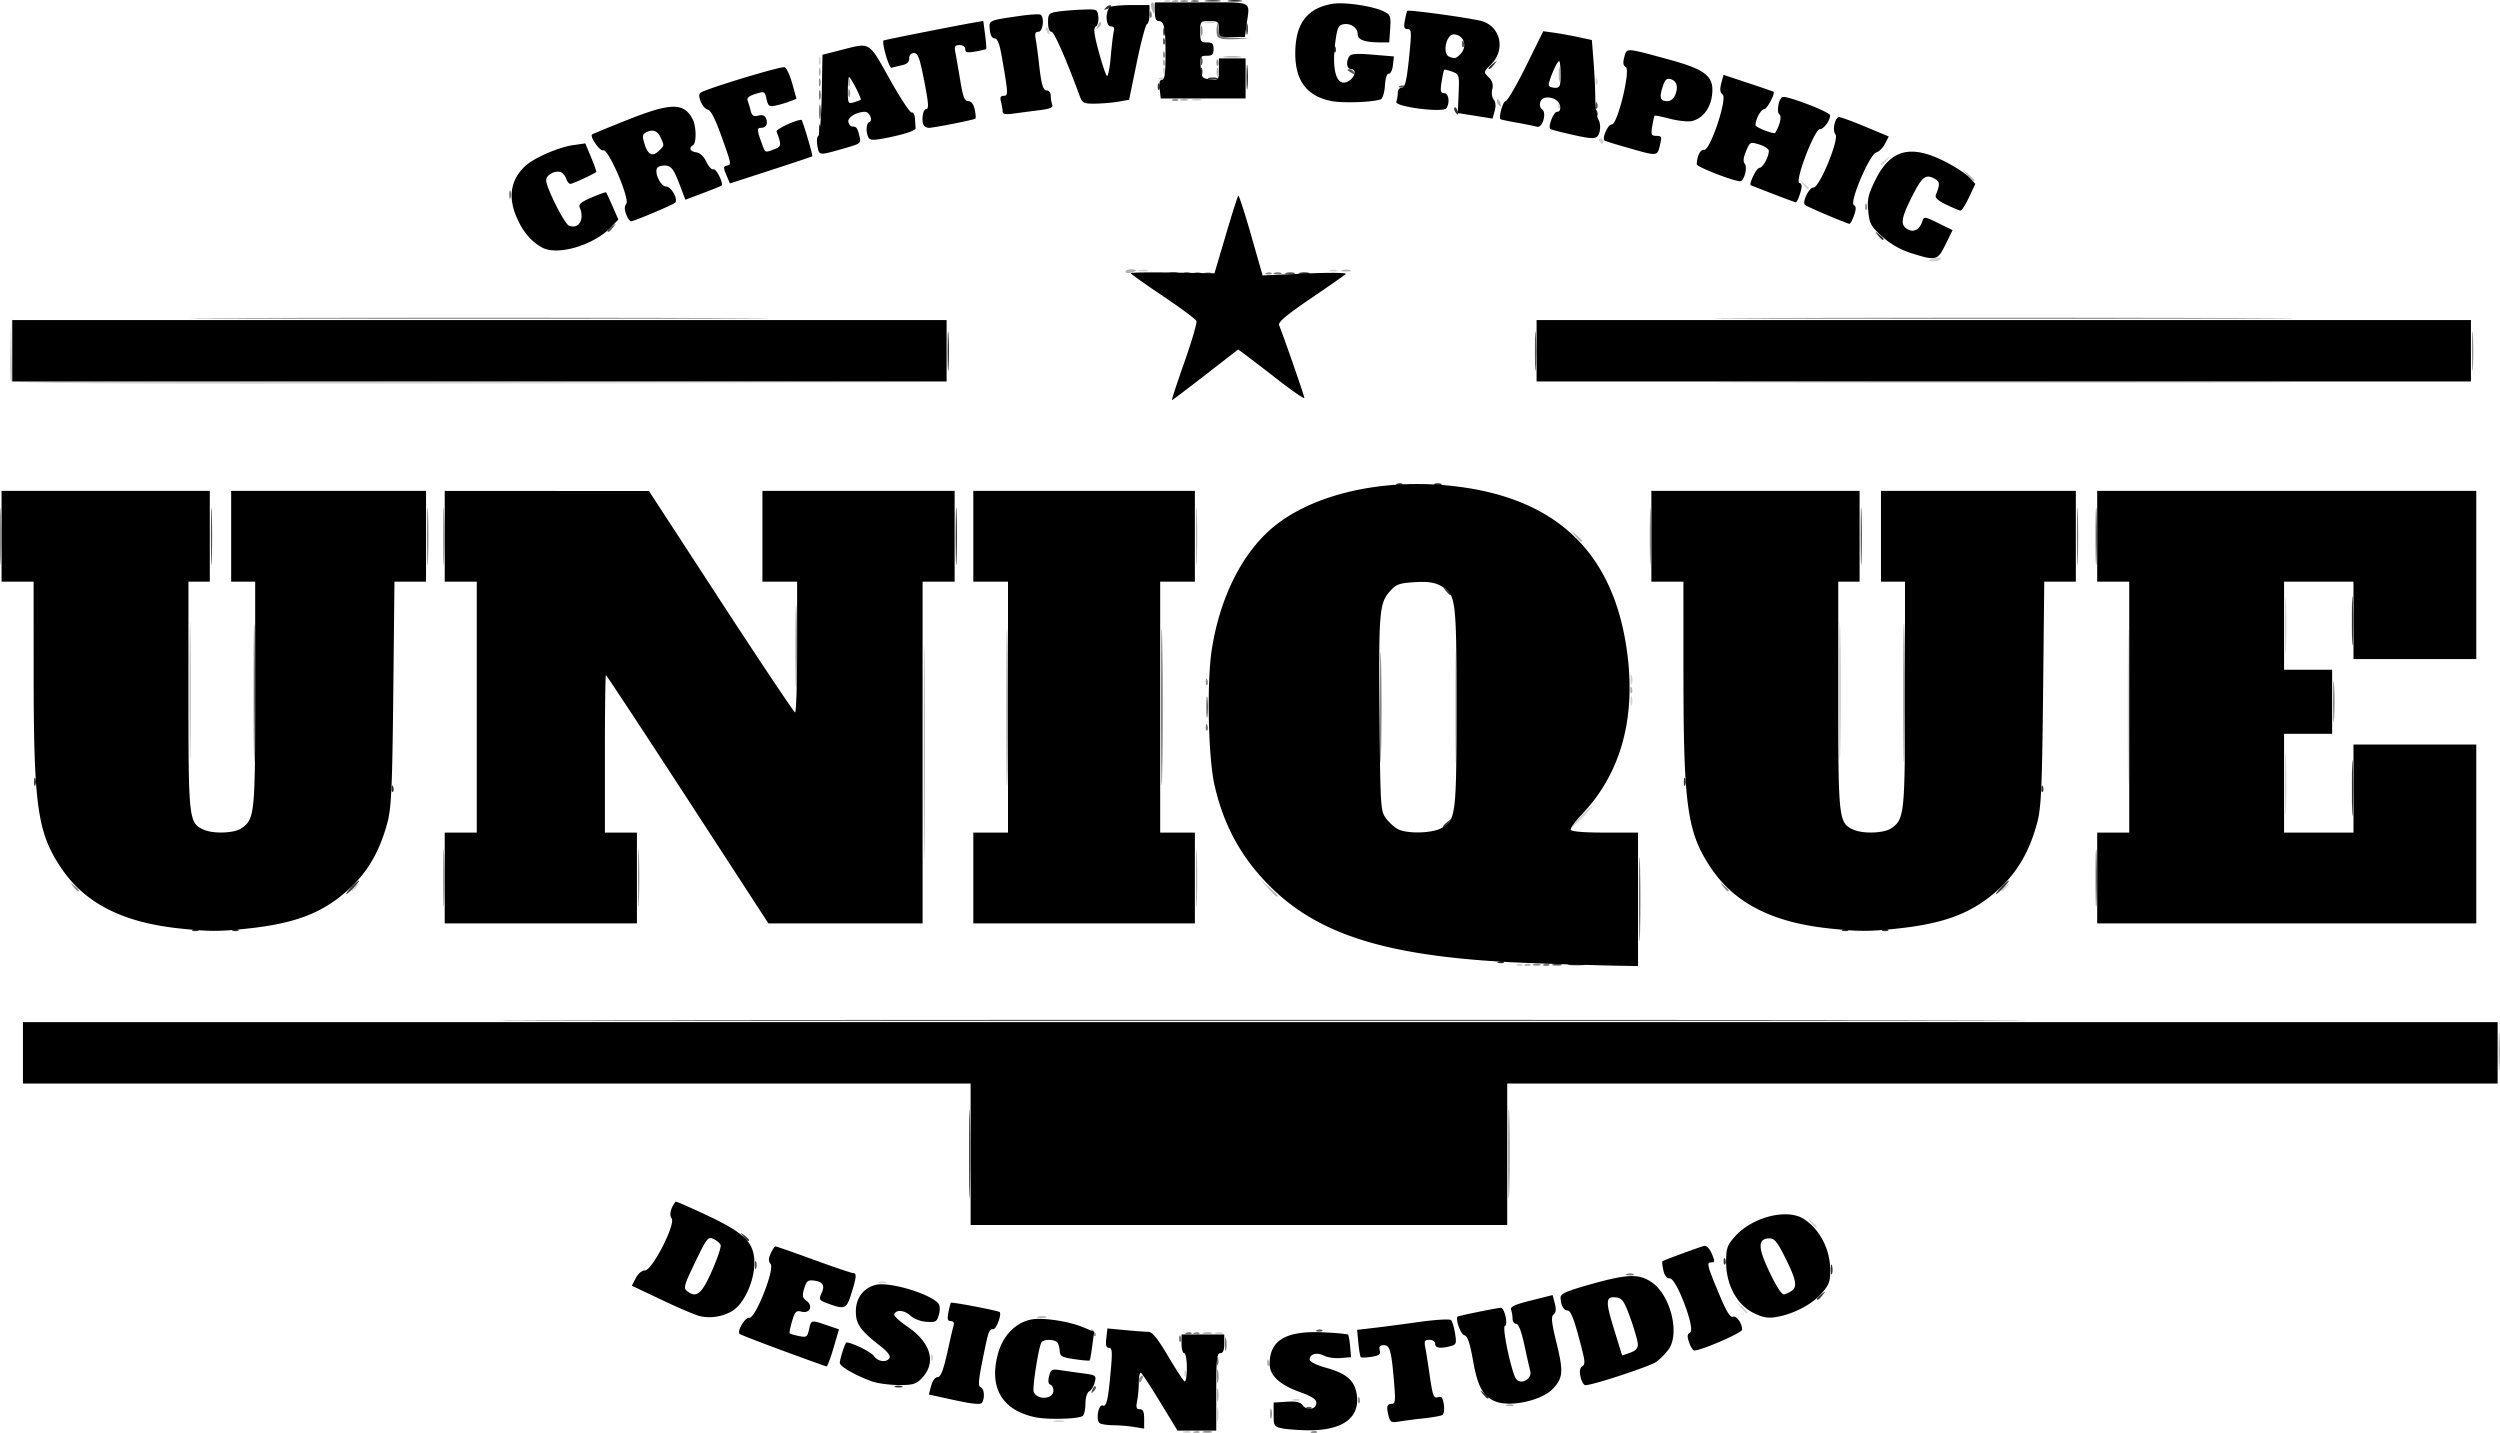 <svg xmlns="http://www.w3.org/2000/svg" viewBox="0 0 280.943 161.044" height="161.044" width="280.943"><path d="M133.002 160.867a1.16 1.16 0 0 1 .75 0c.206.083.037.151-.375.151-.413 0-.582-.068-.375-.15zm3.756-1.901c0-.743.059-1.046.13-.675.072.371.072.979 0 1.35-.071.371-.13.067-.13-.675zm-18.306.693a2.462 2.462 0 0 1 1.05 0c.288.076.052.137-.525.137-.578 0-.814-.061-.525-.137zm26.85-2.392a1.16 1.16 0 0 1 .75 0c.206.083.037.151-.375.151-.413 0-.582-.068-.375-.15zm-12.202-2.976c.015-.35.086-.42.182-.181.086.216.076.475-.024.575-.1.1-.17-.078-.158-.394zm-28.5-1.8c.015-.35.086-.42.182-.181.086.216.076.475-.024.575-.1.1-.17-.078-.158-.394zm32.002-2.724a1.16 1.16 0 0 1 .75 0c.206.083.037.151-.375.151-.413 0-.582-.068-.375-.15zm58.996-2.876l-.571-.675.675.571c.634.537.811.779.571.779-.057 0-.36-.304-.675-.675zm-96.796-2.824a1.16 1.16 0 0 1 .75 0c.206.083.037.151-.375.151-.413 0-.582-.068-.375-.15zm104.736-6.626c-.373-.476-.362-.487.114-.113.5.391.658.638.411.638-.062 0-.298-.236-.525-.525zm-33.018-29.08c.217-.087.476-.076.575.024.1.1-.077.17-.393.157-.35-.014-.42-.085-.182-.181zm-131.043-8.308c0-.063.236-.299.525-.525.475-.374.486-.363.113.113-.392.5-.638.658-.638.412zm185.4 0c0-.063.236-.299.525-.525.475-.374.486-.363.113.113-.392.5-.638.658-.638.412zm14.238-20.587c0-7.838.039-11.044.086-7.125.048 3.919.048 10.331 0 14.25-.047 3.919-.086.712-.086-7.125zm17.687 8.55c0-3.135.044-4.377.098-2.76a99.901 99.901 0 0 1 0 5.7c-.054 1.518-.099.195-.098-2.94zm-79.175 3.75c.644-.66 1.239-1.2 1.321-1.2.083 0-.377.54-1.021 1.2-.645.66-1.24 1.2-1.322 1.2-.083 0 .377-.54 1.022-1.2zm-14.116-12.3c0-5.693.04-8.021.09-5.175.05 2.846.05 7.504 0 10.35s-.09.517-.09-5.175zm19.724-.75c.006-.495.074-.661.15-.37.076.292.07.697-.012.9-.082.204-.144-.035-.138-.53zm0-2.4c.006-.495.074-.661.15-.37.076.292.07.697-.012.9-.082.204-.144-.035-.138-.53zm73.564-6c0-2.805.045-3.993.1-2.64a78.387 78.387 0 0 1 .001 5.1c-.055 1.452-.1.345-.1-2.46zM1.207 42.772c-.083-.216-.108-1.937-.055-3.825l.096-3.431.064 3.674.065 3.674 52.725.077 52.725.077-52.735.074c-43.274.06-52.761.003-52.885-.32zm197.518.169c14.575-.043 38.335-.043 52.8 0 14.466.043 2.542.078-26.498.078s-40.876-.035-26.302-.078zm-70.668-12.583c.292-.076.697-.071.9.011.203.082-.035.144-.53.138-.495-.006-.662-.073-.37-.15zm21.445.01c.206-.084.543-.084.75 0 .206.082.037.15-.375.15-.413 0-.582-.068-.375-.15zm67.275-1.117c0-.063.333-.179.74-.257.408-.078.67-.026.583.115-.154.249-1.323.374-1.323.142zm-14.139-8.51c-.373-.476-.362-.487.114-.113.5.391.658.638.411.638-.062 0-.298-.236-.525-.525zm8.739-2.288c0-.063.236-.299.525-.525.475-.374.486-.363.113.113-.392.5-.638.658-.638.412zm-31.65-2.587c-.102-.165-.043-.3.132-.3s.318.135.318.3c0 .165-.06.3-.133.3-.072 0-.215-.135-.317-.3zM175.1 11.79c.015-.35.086-.42.182-.181.086.216.076.475-.024.575-.1.1-.17-.078-.158-.394zm-41.043-.633c.292-.076.697-.071.9.011.203.082-.035.144-.53.138-.495-.006-.662-.073-.37-.15zM179.3 9.09c.015-.35.086-.42.182-.181.086.216.076.475-.024.575-.1.1-.17-.078-.158-.394zm-48.98-.33c.217-.087.476-.076.575.024.1.1-.077.17-.393.157-.35-.014-.42-.085-.182-.181zm.38-.87c.015-.35.086-.42.182-.181.086.216.076.475-.024.575-.1.1-.17-.078-.158-.394zM92.024 6.866c0-.413.068-.581.151-.375.084.206.084.544 0 .75-.083.206-.151.037-.151-.375zm25.59-3.32c-.108-.176-.133-.384-.055-.463.08-.079.223.065.321.32.203.528.03.621-.266.143zm17.943-1.088c.292-.076.697-.071.9.011.203.082-.035.144-.53.138-.495-.006-.662-.073-.37-.15zM130.92.06c.217-.087.476-.076.575.024.1.1-.077.17-.393.157-.35-.014-.42-.085-.182-.181z" fill="#d0d0d0"/><path d="M134.22 160.86c.217-.086.476-.075.575.025.1.1-.077.17-.393.157-.35-.014-.42-.085-.182-.181zm35.082-2.993a1.16 1.16 0 0 1 .75 0c.206.083.037.151-.375.151-.413 0-.582-.068-.375-.15zm-32.55-1.151c.003-.66.065-.895.137-.522.072.373.069.913-.006 1.2-.075.287-.134-.018-.13-.678zm5.648-3.625c.015-.35.086-.42.182-.181.086.216.076.475-.024.575-.1.1-.17-.078-.158-.394zm-7.143-3.333c.292-.076.697-.071.9.011.203.082-.035.144-.53.138-.495-.006-.662-.073-.37-.15zm-18.6-1.8c.292-.076.697-.071.9.011.203.082-.035.144-.53.138-.495-.006-.662-.073-.37-.15zm164.133-29.792c0-1.898.049-2.674.108-1.725.06.949.06 2.501 0 3.45-.06.949-.108.172-.108-1.725zm-109.37-9.805c.217-.087.476-.076.575.024.1.1-.077.17-.393.157-.35-.014-.42-.085-.182-.181zm-67.602-23.795c0-10.643.038-14.996.084-9.675.045 5.321.045 14.029 0 19.35-.046 5.321-.084.967-.084-9.675zm30.582 14.1c0-2.888.045-4.069.1-2.625a83.543 83.543 0 0 1 0 5.25c-.055 1.444-.1.262-.1-2.625zm8.108 1.125l-.881-.975.975.88c.536.486.975.924.975.976 0 .232-.248.028-1.07-.881zM21.314 77.666c0-6.848.04-9.649.087-6.225.048 3.424.048 9.026 0 12.45-.048 3.424-.087.622-.087-6.225zm185.4 0c0-6.848.04-9.649.087-6.225.048 3.424.048 9.026 0 12.45-.048 3.424-.087.622-.087-6.225zM183.2 77.49c.015-.35.086-.42.182-.181.086.216.076.475-.024.575-.1.1-.17-.078-.158-.394zm-48.8-17.225c0-2.888.045-4.069.1-2.625a83.543 83.543 0 0 1 0 5.25c-.055 1.444-.1.262-.1-2.625zm42.598-.075l-.571-.675.675.571c.37.315.675.618.675.675 0 .24-.242.063-.779-.571zm-50.521-29.653c0-.15.27-.272.6-.272.33 0 .6.052.6.115s-.27.185-.6.272c-.33.086-.6.034-.6-.115zm24.38-.18c.292-.076.697-.071.9.011.203.082-.035.144-.53.138-.495-.006-.662-.073-.37-.15zm70.241-10.667l-.571-.675.675.571c.37.315.675.618.675.675 0 .24-.242.063-.779-.571zm-52.784-8.045c-.108-.176-.133-.384-.055-.463.08-.079.223.065.321.32.203.529.03.621-.266.143zm-35.612-.479a1.16 1.16 0 0 1 .75 0c.206.083.037.151-.375.151-.413 0-.582-.068-.375-.15zm-37.378-1.9c0-.413.068-.581.151-.375.084.206.084.544 0 .75-.083.206-.151.037-.151-.375zm79.834-.9c0-.743.059-1.046.13-.675.072.371.072.979 0 1.35-.071.371-.13.067-.13-.675zm-83.134-.3c0-.413.068-.581.151-.375.084.206.084.544 0 .75-.083.206-.151.037-.151-.375zm44.7 0c0-.413.068-.581.151-.375.084.206.084.544 0 .75-.083.206-.151.037-.151-.375zM130.7 6.99c.015-.35.086-.42.182-.181.086.216.076.475-.024.575-.1.1-.17-.078-.158-.394zm6.952-.64a6.627 6.627 0 0 1 1.65 0c.453.069.082.125-.825.125-.908 0-1.28-.056-.825-.125zm-14.306-3.473c.113-.296.28-.462.373-.37.092.092 0 .334-.205.538-.296.294-.33.26-.168-.168zM129.39.866c-.087-.33-.035-.6.115-.6.15 0 .272.27.272.6 0 .33-.052.6-.115.6-.064 0-.186-.27-.272-.6zm2.43-.805c.217-.087.476-.076.575.024.1.1-.077.17-.393.157-.35-.014-.42-.085-.182-.181z" fill="#b0b0b0"/><path d="M135.257 160.858c.292-.076.697-.071.9.011.203.082-.035.144-.53.138-.495-.006-.662-.073-.37-.15zm12.163.003c.217-.087.476-.076.575.024.1.1-.077.17-.393.157-.35-.014-.42-.085-.182-.181zm-4.685-2.045c.006-.495.074-.661.15-.37.076.292.07.697-.012.9-.082.204-.144-.035-.138-.53zm9.865-1.525c.015-.35.086-.42.182-.181.086.216.076.475-.024.575-.1.1-.17-.078-.158-.394zm-15.848-2.675c.003-.66.065-.895.137-.522.072.373.069.913-.006 1.2-.075.287-.134-.018-.13-.678zm-8.775.468c0-.156.133-.365.296-.466.17-.105.22.015.118.282-.2.52-.414.615-.414.184zm-5.231-5.33c-.163-.428-.128-.462.168-.168.205.203.297.445.205.538-.093.092-.26-.074-.373-.37zm11.474.007c.217-.087.476-.076.575.023.1.1-.077.171-.393.158-.35-.014-.42-.085-.182-.181zm38.082-41.394a1.16 1.16 0 0 1 .75 0c.206.083.037.151-.375.151-.413 0-.582-.068-.375-.151zM49.8 98.666c0-2.888.045-4.069.1-2.625a83.559 83.559 0 0 1 0 5.25c-.055 1.444-.1.262-.1-2.625zm21.9 0c0-2.888.045-4.069.1-2.625a83.559 83.559 0 0 1 0 5.25c-.055 1.444-.1.262-.1-2.625zm-63.462.975c-.373-.476-.362-.487.114-.113.5.391.658.638.411.638-.062 0-.298-.236-.525-.525zm185.4 0c-.373-.476-.362-.487.114-.113.5.391.658.638.411.638-.062 0-.298-.236-.525-.525zM135.5 76.59c.015-.35.086-.42.182-.181.086.216.076.475-.024.575-.1.1-.17-.078-.158-.394zM0 60.266c0-2.888.045-4.069.1-2.625a83.559 83.559 0 0 1 0 5.25c-.055 1.444-.1.262-.1-2.625zm49.8 0c0-2.888.045-4.069.1-2.625a83.559 83.559 0 0 1 0 5.25c-.055 1.444-.1.262-.1-2.625zm135.6 0c0-2.888.045-4.069.1-2.625a83.543 83.543 0 0 1 0 5.25c-.055 1.444-.1.262-.1-2.625zm92.391-20.85c0-1.98.05-2.751.108-1.713a36.93 36.93 0 0 1 0 3.6c-.06.942-.107.093-.107-1.887zm-142.39-8.749a1.16 1.16 0 0 1 .75 0c.207.083.038.151-.374.151-.413 0-.582-.068-.375-.15zm6.92-.006c.216-.087.475-.076.574.024.1.1-.077.17-.393.157-.35-.014-.42-.085-.182-.181zm67.28-7.47c.014-.35.085-.42.18-.181.087.216.077.475-.023.575-.1.1-.17-.078-.158-.394zm-77.78-12.03c.216-.087.475-.076.574.024.1.1-.077.17-.393.157-.35-.014-.42-.085-.182-.181zm-36.497-.695c0-.413.068-.581.151-.375.084.206.084.544 0 .75-.083.206-.151.037-.151-.375zm-3.3-1.2c0-.413.068-.581.151-.375.084.206.084.544 0 .75-.083.206-.151.037-.151-.375zM136.7 6.99c.015-.35.086-.42.182-.181.086.216.076.475-.024.575-.1.1-.17-.078-.158-.394zm-6-.9c.015-.35.086-.42.182-.181.086.216.076.475-.024.575-.1.1-.17-.078-.158-.394zm4.235-2.675c.006-.495.074-.661.15-.37.076.292.07.697-.012.9-.082.204-.144-.035-.138-.53zM132.702.067a1.16 1.16 0 0 1 .75 0c.206.083.037.151-.375.151-.413 0-.582-.068-.375-.15z" fill="#8f8f8f"/><path d="M136.724 152.966c0-.413.068-.581.151-.375.084.206.084.544 0 .75-.083.206-.151.037-.151-.375zm.928-1.95c.003-.66.065-.895.137-.522.072.373.069.913-.006 1.2-.075.287-.134-.018-.13-.678zm-5.152-.625c.015-.35.086-.42.182-.181.086.216.076.475-.024.575-.1.1-.17-.078-.158-.394zm.82-.63c.217-.087.476-.076.575.024.1.1-.077.17-.393.157-.35-.014-.42-.085-.182-.181zm49.482-6.594a1.16 1.16 0 0 1 .75 0c.206.083.037.151-.375.151-.413 0-.582-.068-.375-.15zm-13.294-13.451c0-4.455.042-6.32.093-4.143.05 2.176.051 5.821 0 8.1-.051 2.278-.093.498-.093-3.957zm4.012-21.355c.217-.087.476-.076.575.024.1.1-.077.17-.393.157-.35-.014-.42-.085-.182-.181zm-60.405-28.895c0-7.838.039-11.044.086-7.125.048 3.919.048 10.331 0 14.25-.047 3.919-.086.712-.086-7.125zm149.077-.6c0-2.063.048-2.906.107-1.875a40.018 40.018 0 0 1 0 3.75c-.059 1.031-.107.187-.107-1.875zM135.5 81.69c.015-.35.086-.42.182-.181.086.216.076.475-.024.575-.1.1-.17-.078-.158-.394zm-46.093-8.975c0-4.125.042-5.854.094-3.843a182.04 182.04 0 0 1 0 7.5c-.052 2.114-.094.468-.094-3.657zM48 60.266c0-2.888.045-4.069.1-2.625a83.559 83.559 0 0 1 0 5.25c-.055 1.444-.1.262-.1-2.625zm185.4 0c0-2.888.045-4.069.1-2.625a83.543 83.543 0 0 1 0 5.25c-.055 1.444-.1.262-.1-2.625zM27.552 35.74c14.478-.043 38.17-.043 52.65 0 14.478.043 2.632.078-26.325.078-28.958 0-40.804-.035-26.325-.078zm171.3 0c14.478-.043 38.17-.043 52.65 0 14.478.043 2.632.078-26.325.078-28.958 0-40.804-.035-26.325-.078zm-64.65-5.074a1.16 1.16 0 0 1 .75 0c.206.083.037.151-.375.151-.413 0-.582-.068-.375-.15zm9 0a1.16 1.16 0 0 1 .75 0c.206.083.037.151-.375.151-.413 0-.582-.068-.375-.15zm-85.978-8.801c0-.413.068-.581.151-.375.084.206.084.544 0 .75-.083.206-.151.037-.151-.375zm34.811-11.25c.006-.495.073-.661.15-.37.076.292.07.697-.012.9-.082.204-.144-.035-.138-.53zm44.758-6.578c-.09-.236-.104-.742-.03-1.125.102-.54.141-.48.173.263.04.95.058.96 1.766 1.068l1.725.108-1.735.057c-1.265.041-1.779-.059-1.898-.371zM129.2 1.59c.015-.35.086-.42.182-.181.086.216.076.475-.024.575-.1.1-.17-.078-.158-.394zm4.702-1.524a1.16 1.16 0 0 1 .75 0c.206.083.037.151-.375.151-.413 0-.582-.068-.375-.15z" fill="#757575"/><path d="M146.82 158.16c.217-.086.476-.075.575.025.1.1-.077.17-.393.157-.35-.014-.42-.085-.182-.181zm-24.074-1.982c.113-.296.28-.462.373-.37.092.092 0 .334-.205.538-.296.294-.33.26-.168-.168zm25.274-6.717c.217-.087.476-.076.575.024.1.1-.077.17-.393.157-.35-.014-.42-.085-.182-.181zm-63.196-7.295c0-.413.068-.581.151-.375.084.206.084.544 0 .75-.083.206-.151.037-.151-.375zm89.733-33.808c.292-.076.697-.071.9.011.203.082-.035.144-.53.138-.495-.006-.662-.073-.37-.15zm9.65-7.292c0-4.208.042-5.929.094-3.825a191.27 191.27 0 0 1 0 7.65c-.052 2.104-.094.382-.094-3.825zm51.293-2.4c0-2.888.045-4.069.1-2.625a83.543 83.543 0 0 1 0 5.25c-.055 1.444-.1.262-.1-2.625zM28.514 77.816c0-6.93.04-9.722.087-6.205a550.58 550.58 0 0 1 0 12.6c-.048 3.413-.087.535-.087-6.395zm185.4 0c0-6.93.04-9.722.087-6.205.048 3.517.048 9.187 0 12.6-.048 3.413-.087.535-.087-6.395zm-58.803 1.65c0-5.528.04-7.789.09-5.025.05 2.764.05 7.286 0 10.05-.05 2.764-.09.502-.09-5.025zm-19.538 0c0-1.073.054-1.511.12-.975a9.54 9.54 0 0 1 0 1.95c-.066.536-.12.097-.12-.975zM23.7 60.266c0-2.888.045-4.069.1-2.625a83.559 83.559 0 0 1 0 5.25c-.055 1.444-.1.262-.1-2.625zm185.4 0c0-2.888.045-4.069.1-2.625a83.543 83.543 0 0 1 0 5.25c-.055 1.444-.1.262-.1-2.625zm26.4 0c0-2.888.045-4.069.1-2.625a83.543 83.543 0 0 1 0 5.25c-.055 1.444-.1.262-.1-2.625zm-63.009-20.85c0-1.98.05-2.751.108-1.713a36.579 36.579 0 0 1-.001 3.6c-.06.942-.107.093-.107-1.887zm-39.49-8.749a1.16 1.16 0 0 1 .75 0c.207.083.038.151-.374.151-.413 0-.582-.068-.375-.15zm11.556-.01c.292-.075.697-.07.9.012.203.082-.035.144-.53.138-.495-.006-.662-.073-.37-.15zm-76.28-4.704c0-.063.236-.299.525-.525.475-.374.486-.363.113.113-.392.5-.638.658-.638.412zm23.781-13.387c0-.743.059-1.046.13-.675.072.371.072.979 0 1.35-.071.371-.13.067-.13-.675zm87.242-.775c.015-.35.086-.42.182-.181.086.216.076.475-.024.575-.1.1-.17-.078-.158-.394zm-21.98-2.13c.217-.087.476-.076.575.024.1.1-.077.17-.393.157-.35-.014-.42-.085-.182-.181zm-5.643-1.595c-.27-.175-.308-.293-.093-.296a.7.7 0 0 1 .543.296c.23.372.126.372-.45 0zm-16.753-1.2c0-.413.068-.581.151-.375.084.206.084.544 0 .75-.083.206-.151.037-.151-.375zM164.3 4.89c.015-.35.086-.42.182-.181.086.216.076.475-.024.575-.1.1-.17-.078-.158-.394zm-33.6-.3c.015-.35.086-.42.182-.181.086.216.076.475-.024.575-.1.1-.17-.078-.158-.394zm4.856-4.54c.456-.07 1.13-.068 1.5.004.369.07-.004.127-.83.125-.824-.002-1.126-.06-.67-.13z" fill="#535353"/><path d="M166.638 156.64c-.373-.475-.362-.486.114-.112.288.226.525.462.525.525 0 .246-.247.088-.639-.412zm-66.036-.873a1.16 1.16 0 0 1 .75 0c.206.083.037.151-.375.151-.413 0-.582-.068-.375-.15zm103.575-9.814c0-.063.236-.299.525-.525.475-.374.486-.363.113.113-.392.5-.638.658-.638.412zm1.558-3.337c.006-.495.074-.661.15-.37.076.292.07.697-.012.9-.082.204-.144-.035-.138-.53zm-12.035-.925c.015-.35.086-.42.182-.181.086.216.076.475-.024.575-.1.1-.17-.078-.158-.394zm-110.162-2.75c-.373-.476-.362-.487.114-.113.288.226.525.462.525.525 0 .246-.247.088-.639-.412zm25.37-9.225c0-4.455.042-6.32.093-4.143.05 2.176.051 5.821 0 8.1-.051 2.278-.093.498-.093-3.957zM72.126 114.64c38.335-.042 100.975-.042 139.2 0 38.225.042 6.86.076-69.7.076s-107.835-.034-69.5-.076zm104.226-6.29a6.63 6.63 0 0 1 1.65 0c.453.069.082.125-.825.125-.908 0-1.28-.056-.825-.125zm-7.932-.29c.217-.087.476-.076.575.024.1.1-.077.17-.393.157-.35-.014-.42-.085-.182-.181zm-146.7-3.6c.217-.087.476-.076.575.024.1.1-.077.17-.393.157-.35-.014-.42-.085-.182-.181zm4.5 0c.217-.087.476-.076.575.024.1.1-.077.17-.393.157-.35-.014-.42-.085-.182-.181zm180.9 0c.217-.087.476-.076.575.024.1.1-.077.17-.393.157-.35-.014-.42-.085-.182-.181zm4.5 0c.217-.087.476-.076.575.024.1.1-.077.17-.393.157-.35-.014-.42-.085-.182-.181zM39.477 99.716c.387-.413.772-.75.854-.75.083 0-.167.337-.554.75-.388.412-.772.75-.855.75-.082 0 .167-.338.555-.75zm185.4 0c.387-.413.772-.75.854-.75.083 0-.167.337-.554.75-.388.412-.772.75-.855.75-.082 0 .167-.338.555-.75zm-94.362-20.25c0-7.838.039-11.044.086-7.125.048 3.919.048 10.331 0 14.25-.047 3.919-.086.712-.086-7.125zm133.784 9.15c0-2.805.045-3.993.1-2.64a78.387 78.387 0 0 1 .001 5.1c-.055 1.452-.1.345-.1-2.46zm-102.122 4.237c0-.063.236-.299.525-.525.475-.374.486-.363.113.113-.392.5-.638.658-.638.412zM44 88.59c.015-.35.086-.42.182-.181.086.216.076.475-.024.575-.1.1-.17-.078-.158-.394zm185.4 0c.015-.35.086-.42.182-.181.086.216.076.475-.024.575-.1.1-.17-.078-.158-.394zM3.824 87.866c0-.413.068-.581.151-.375.084.206.084.544 0 .75-.083.206-.151.037-.151-.375zm185.4 0c0-.413.068-.581.151-.375.084.206.084.544 0 .75-.083.206-.151.037-.151-.375zm75.073-18.15c0-2.475.047-3.448.103-2.161a59.572 59.572 0 0 1-.001 4.5c-.057 1.188-.103.136-.103-2.34zM162.438 66.34c-.373-.476-.362-.487.114-.113.5.391.658.638.411.638-.062 0-.298-.236-.525-.525zM107.4 60.266c0-2.888.045-4.069.1-2.625a83.543 83.543 0 0 1 0 5.25c-.055 1.444-.1.262-.1-2.625zm49.62-5.905c.217-.087.476-.076.575.024.1.1-.077.17-.393.157-.35-.014-.42-.085-.182-.181zm4.182.006a1.16 1.16 0 0 1 .75 0c.206.083.037.151-.375.151-.413 0-.582-.068-.375-.151zm-54.71-14.951c0-1.98.048-2.751.107-1.713a36.579 36.579 0 0 1-.001 3.6c-.06.942-.107.093-.107-1.887zm24.86-8.757a2.463 2.463 0 0 1 1.05 0c.288.075.052.137-.525.137-.578 0-.814-.062-.525-.137zm14.7 0a2.463 2.463 0 0 1 1.05 0c.288.075.052.137-.525.137-.578 0-.814-.062-.525-.137zm64.986-4.218c-.373-.476-.362-.487.114-.113.5.391.658.638.411.638-.062 0-.298-.236-.525-.525zM92.035 14.516c.006-.495.073-.661.15-.37.076.292.07.697-.012.9-.082.204-.144-.035-.138-.53zM179.3 12.69c.015-.35.086-.42.182-.181.086.216.076.475-.024.575-.1.1-.17-.078-.158-.394zm-15.786-.145c-.108-.176-.133-.384-.055-.463.08-.079.223.065.321.32.203.529.03.621-.266.143zm-23.437-3.88c0-1.238.053-1.744.118-1.125s.065 1.631 0 2.25-.118.112-.118-1.125zM130.1 9.69c.015-.35.086-.42.182-.181.086.216.076.475-.024.575-.1.1-.17-.078-.158-.394zm5.757-.933c.292-.076.697-.071.9.011.203.082-.035.144-.53.138-.495-.006-.662-.073-.37-.15zm-.933-.692c0-.413.068-.581.151-.375.084.206.084.544 0 .75-.083.206-.151.037-.151-.375zm32.353-.413c0-.063.236-.299.525-.525.475-.374.486-.363.113.113-.392.5-.638.658-.638.412zM149.9 5.49c.015-.35.086-.42.182-.181.086.216.076.475-.024.575-.1.1-.17-.078-.158-.394zm-19.176-1.925c0-.413.068-.581.151-.375.084.206.084.544 0 .75-.083.206-.151.037-.151-.375zm9.322-.3c0-.578.062-.814.137-.525.076.289.076.761 0 1.05-.075.289-.137.052-.137-.525zM124.296.829c.204-.205.446-.298.539-.205.092.092-.075.26-.37.373-.428.162-.462.128-.168-.168zm13.806-.775a4.274 4.274 0 0 1 1.35 0c.37.072.067.13-.675.13-.743 0-1.047-.058-.675-.13z" fill="#2f2f2f"/><path d="M130.396 157.6c-1.059-1.74-2.037-3.233-2.172-3.317-.136-.084-.247.378-.247 1.028 0 .649-.085 1.602-.188 2.117-.148.743-.086.938.3.938.36 0 .488.284.488 1.09v1.088l-1.125-.186a17.978 17.978 0 0 0-2.325-.193c-.66-.004-1.352-.108-1.537-.229-.472-.309-.161-2.17.33-1.98.437.166.62-.664.925-4.165.165-1.901.125-2.325-.223-2.325-.312 0-.391-.29-.298-1.09l.128-1.09 1.987.188c1.093.103 2.262.189 2.597.19.448 0 1.033.718 2.21 2.706.88 1.487 1.72 2.777 1.866 2.868.145.09.265-.587.265-1.504 0-.918-.135-1.668-.3-1.668-.165 0-.3-.473-.3-1.05v-1.05h4.8v1.05c0 .733-.136 1.05-.45 1.05-.38 0-.45.683-.45 4.35v4.35h-4.356l-1.925-3.165zm13.63 2.902c-.837-.179-.9-.285-.9-1.54v-1.346l1.455-.093c1.087-.07 1.546.034 1.82.408.469.642 1.526.45 1.526-.278 0-.41-.508-.737-1.95-1.257-2.188-.79-3.3-1.844-3.3-3.127 0-2.66 1.85-3.746 6.038-3.546 1.455.07 2.704.187 2.776.26.071.073.176.673.233 1.333l.103 1.2-1.18.096c-.649.053-1.484-.066-1.855-.265-.775-.414-1.615-.196-1.615.42 0 .257.698.616 1.802.925 2.435.684 3.316 1.487 3.51 3.198.285 2.53-1.747 3.913-5.647 3.84-1.054-.02-2.32-.122-2.815-.228zm12.046-1.286c-.298-1.115-.23-1.45.298-1.45.433 0 .469-.292.293-2.396-.3-3.604-.466-4.204-1.159-4.204-.438 0-.558.151-.45.567.12.457-.057.6-.923.74-.59.096-1.133.114-1.207.04-.074-.074-.198-.794-.275-1.602l-.141-1.467 1.76-.203c.967-.11 3.288-.415 5.156-.676 1.932-.27 3.504-.36 3.644-.212.136.145.337.819.447 1.498.182 1.118.135 1.252-.494 1.42-1.148.308-1.744.22-1.744-.255 0-.259-.271-.45-.638-.45-.535 0-.611.133-.475.825.09.454.325 1.943.523 3.309.313 2.153.432 2.461.89 2.316.416-.132.56.043.676.816.08.541.013 1.07-.151 1.174-.165.105-1.126.28-2.137.387a55.54 55.54 0 0 0-2.772.36c-.792.14-.961.058-1.12-.537zm-39.75.045c-3.766-.791-5.253-3.408-4.13-7.27.572-1.968 1.988-3.386 3.703-3.708 1.317-.248 4.224.194 5.895.896l1.164.488-.208 1.57c-.115.862-.247 1.606-.293 1.653-.047.046-.814-.02-1.706-.15-1.356-.194-1.626-.335-1.652-.862-.018-.347-.127-.784-.243-.971-.258-.417-1.571-.452-1.82-.05-.316.511-1.037 5.108-.87 5.544.374.975 2.215.866 2.215-.13 0-.305-.157-.607-.348-.67-.222-.075-.272-.417-.138-.95.193-.767.298-.82 1.322-.668.613.092 1.765.255 2.562.362 1.382.187 1.439.232 1.25.983-.108.434-.388.896-.622 1.028-.254.143-.426.711-.426 1.407 0 .642-.15 1.26-.332 1.372-.548.34-3.928.42-5.322.126zm-9.068-1.92l-2.872-.625.256-.975c.14-.536.45-.975.686-.975.426 0 .71-.786 1.35-3.75.179-.825.396-1.736.484-2.025.104-.342-.002-.525-.304-.525-.36 0-.421-.216-.277-.975.102-.536.23-1.027.283-1.09.092-.11 5.249.875 5.47 1.043.271.206-.35 1.922-.695 1.922-.5 0-.555.16-1.24 3.575-.44 2.194-.484 2.853-.193 2.95.408.136.498 1.229.145 1.75-.154.228-1.081.138-3.093-.3zm60.773.139c-1.37-.566-1.977-1.675-2.482-4.524-.37-2.09-.619-2.812-1-2.912-.397-.103-1-1.779-.751-2.085.074-.09 4.498-.993 4.87-.993.412 0 .837 1.908.454 2.036-.362.12.799 5.5 1.299 6.018.598.621 1.771-.094 1.55-.944-.093-.352-.395-1.69-.673-2.975-.327-1.517-.647-2.335-.91-2.335-.224 0-.407-.26-.407-.576 0-.316-.075-.77-.167-1.008-.126-.33.414-.58 2.25-1.04l2.417-.608.247.941c.172.656.131 1.032-.135 1.24-.304.24-.237.888.33 3.208.787 3.222.734 3.907-.396 5.125-1.244 1.34-4.814 2.127-6.496 1.432zm-70.067-2.25c-1.926-.709-3.583-1.67-3.583-2.075 0-.428.603-2.29.741-2.29.608 0 2.759 1.053 3.075 1.505.464.662 1.428.791 1.77.237.137-.222-.224-.707-.951-1.275-2.338-1.826-2.835-2.52-2.835-3.962 0-1.5.851-2.63 2.243-2.98 1.508-.378 6.119.996 7.03 2.095.184.22.208.718.062 1.249-.22.799-.351.875-1.392.81-.674-.043-1.426-.333-1.82-.702-.668-.628-1.644-.696-1.812-.126-.048.165.609.772 1.46 1.35 2.716 1.841 3.327 4.128 1.572 5.883-.61.61-.998.714-2.605.696-1.039-.012-2.368-.198-2.955-.414zm79.658-.502c-.14-.637-.08-1.015.188-1.18.325-.201.323-.524-.01-1.838-.852-3.357-1.255-4.444-1.649-4.444-.439 0-.77-.634-.77-1.473 0-.41.73-.727 3.4-1.475 4.139-1.158 5.397-1.2 6.834-.222 2.124 1.443 3.205 5.802 1.88 7.577-.33.443-.935 1.054-1.342 1.358-.665.497-7.11 2.624-7.974 2.632-.193.002-.443-.419-.557-.935zm6.44-3.667c-.01-.355-.382-1.658-.825-2.895-.664-1.852-.932-2.268-1.516-2.35-1.285-.182-1.336.323-.357 3.496l.931 3.018.893-.312c.629-.219.887-.502.874-.957zm-96.066.733c-2.604-.96-4.8-1.812-4.88-1.892-.317-.317.632-1.899 1.084-1.808.672.135 2.893-5.461 2.402-6.052-.253-.305-.248-.608.018-1.193.196-.43.437-.783.534-.783.097 0 2.027.675 4.289 1.5 2.262.825 4.253 1.5 4.425 1.5.432 0 .394.439-.2 2.323-.556 1.763-.722 1.822-2.86 1.007-.751-.286-.792-.38-.473-1.08.404-.885.133-1.292-.941-1.417-.59-.068-.778.1-1.015.9-.24.817-.198 1.051.255 1.382.776.568.382 1.455-.544 1.223-.617-.155-.749-.024-1.077 1.072-.206.686-.321 1.301-.256 1.366.064.065.532.2 1.04.302.844.169.94.106 1.127-.747.237-1.08.224-1.076 2.008-.468l1.357.462-.614 2.088c-.338 1.148-.69 2.081-.78 2.075-.09-.007-2.295-.799-4.899-1.76zm101.831-.923c-.244-.7-.22-.946.11-1.13.627-.351-1.522-6.075-2.28-6.075-.346 0-.599-.318-.731-.922-.111-.506-.156-.96-.099-1.006.16-.13 4.25-1.633 4.718-1.733.231-.05.597.343.826.886.363.86.356.975-.06.975-.56 0-.484.295.986 3.807.705 1.685 1.156 2.408 1.433 2.302.412-.159 1.05.725 1.05 1.455 0 .345-4.582 2.336-5.376 2.336-.146 0-.405-.403-.577-.895zm-111.206-2.975c-.5-.125-2.417-.944-4.261-1.82l-3.353-1.591.445-.86c.26-.503.688-.86 1.033-.86.817 0 3.496-5.246 2.99-5.855-.293-.354-.085-1.213.455-1.877.037-.046 1.605.64 3.484 1.523 4.315 2.028 5.368 3.088 5.364 5.395-.004 1.929-1.075 4.373-2.298 5.244-1.029.732-2.593 1.017-3.859.7zm1.399-5.099c.61-1.385 1.045-2.684.967-2.887-.078-.202-.437-.507-.799-.676-.615-.288-.747-.121-2.054 2.587-1.269 2.63-1.351 2.93-.902 3.281 1.037.81 1.635.316 2.788-2.305zm116.967 4.71c-1.83-.941-3.006-3.16-3.006-5.665 0-1.552.112-1.884.972-2.863 1.946-2.216 5.898-3.221 7.78-1.98 1.805 1.19 2.948 3.422 2.948 5.756 0 1.304-.143 1.668-1.053 2.674-1.123 1.243-3.22 2.303-5.128 2.593-.883.134-1.498.008-2.513-.514zm4.213-2.352c.833-.445.727-1.184-.535-3.734-.894-1.806-1.25-2.255-1.79-2.255-1.261 0-1.34.896-.282 3.217.905 1.987 1.579 3.083 1.894 3.083.073 0 .394-.14.713-.31zm-92.12-15.44v-7.95H2.577v-6.9h278.1v6.9h-111.3v15.9h-60.3v-7.95zm63.293-21.472c-15.936-.565-24.11-2.985-29.842-8.835-3.117-3.18-5.032-6.724-6.045-11.186-.715-3.148-.88-11.598-.297-15.273.9-5.684 3.263-10.51 6.585-13.444 4.268-3.771 11.937-5.69 19.81-4.956 12.159 1.134 18.85 7.404 20.309 19.032.923 7.361-.826 13.453-5.163 17.98-.721.752-1.264 1.512-1.205 1.687.067.201 1.472.318 3.83.318h3.726v15l-2.625-.047a742.89 742.89 0 0 1-9.083-.276zm-10.454-15.147c1.694-.876 1.762-1.396 1.762-13.63 0-12.317-.058-12.75-1.824-13.662-.71-.368-1.49-.469-2.913-.378-1.72.11-2.038.23-2.779 1.059-1.158 1.297-1.244 2.394-1.131 14.384.093 9.863.12 10.286.726 11.1.345.466.953 1.014 1.35 1.217 1.012.52 3.727.47 4.81-.09zM20.183 104.338c-6.439-.68-10.674-2.852-13.338-6.84-2.637-3.95-3.056-6.915-3.063-21.707l-.005-10.425h-3.6v-10.2h23.4v10.2h-2.4v12.78c0 13.901.048 14.335 1.678 15.078 1.106.504 3.473.422 4.287-.147 1.48-1.038 1.535-1.57 1.535-15.102v-12.61h-2.7v-10.2h21.9v10.2h-3.549l-.132 12.526c-.11 10.463-.214 12.843-.636 14.459-.825 3.166-2.168 5.54-4.214 7.448-2.955 2.758-6.055 3.976-11.607 4.561-3.173.334-4.223.332-7.556-.02zm185.4 0c-6.439-.68-10.674-2.852-13.338-6.84-2.637-3.95-3.056-6.915-3.063-21.707l-.005-10.425h-3.6v-10.2h23.4v10.2h-2.4v12.78c0 13.901.048 14.335 1.678 15.078 1.106.504 3.473.422 4.287-.147 1.48-1.038 1.535-1.57 1.535-15.102v-12.61h-2.7v-10.2h21.9v10.2h-3.549l-.132 12.526c-.11 10.463-.214 12.843-.635 14.459-.826 3.166-2.169 5.54-4.214 7.448-2.956 2.758-6.056 3.976-11.608 4.561-3.173.334-4.223.332-7.556-.02zM49.977 98.666v-5.1h3.6v-28.2h-3.6v-10.2l11.475.007 11.475.007 8.1 12.435c4.455 6.839 8.2 12.438 8.325 12.443.123.005.225-3.3.225-7.342v-7.35h-3.9v-10.2h21.6v10.2h-3.6v38.4H86.35l-9.071-13.95c-4.99-7.673-9.124-13.95-9.188-13.95-.063 0-.115 3.982-.115 8.85v8.85h3.6v10.2h-21.6v-5.1zm59.4 0v-5.1h3.9v-28.2h-3.9v-10.2h24.9v10.2h-3.9v28.2h3.9v10.2h-24.9v-5.1zm126.3 0v-5.1h3.6v-28.2h-3.6v-10.2h42.6v18.9h-13.8v-8.7h-7.8v9.9h5.4v7.2h-5.4v11.1h7.8v-9.9h13.8v20.1h-42.6v-5.1zm-102.58-57.957c.825-2.341 1.435-4.426 1.356-4.634-.08-.207-1.772-1.466-3.76-2.799-1.99-1.332-3.616-2.491-3.616-2.576 0-.084 2.115-.115 4.7-.069l4.7.085 1.27-4.295c.698-2.362 1.33-4.356 1.405-4.43.075-.076.72 1.91 1.435 4.41l1.299 4.549 4.82-.21c2.897-.127 4.7-.102 4.52.062-.164.15-1.957 1.4-3.984 2.778-2.724 1.853-3.635 2.627-3.498 2.97.605 1.517 2.833 7.933 2.833 8.16 0 .15-1.317-.751-2.925-2.002a291.9 291.9 0 0 0-3.718-2.855l-.792-.582-3.669 2.848c-2.018 1.566-3.716 2.847-3.773 2.847-.057 0 .571-1.916 1.397-4.257zM1.377 39.416v-3.45h105v6.9h-105v-3.45zm171.3 0v-3.45h105v6.9h-105v-3.45zm42.1-10.97a8.736 8.736 0 0 1-3.262-1.866c-1.27-1.149-1.429-1.44-1.565-2.852-.128-1.339-.01-1.859.798-3.499 1.677-3.407 3.926-4.025 7.726-2.123 1.144.571 2.4 1.381 2.792 1.799l.714.76-.703 1.5c-.387.825-.811 1.5-.944 1.5-.132 0-.855-.298-1.606-.663-.992-.482-1.313-.79-1.174-1.125.484-1.164.455-1.473-.172-1.809-.996-.533-1.393-.208-2.544 2.077-1.219 2.42-1.31 3.166-.441 3.631.704.377 1.335.02 1.636-.926.168-.532.262-.52 1.784.226l1.606.788-.785 1.6c-.899 1.833-1.053 1.872-3.86.982zm-153.85-.63c-1.186-.656-2.042-1.625-2.737-3.1-1.147-2.432-.866-4.47.834-6.058.972-.907 3.724-2.109 5.377-2.347l1.374-.198.654 1.573c.36.866.618 1.604.576 1.64-.285.241-2.66 1.34-2.896 1.34-.16 0-.374-.258-.474-.572-.1-.315-.388-.652-.642-.75-.611-.234-1.616.326-1.616.902 0 .834 2.053 4.92 2.572 5.12 1.096.42 1.767-.712 1.203-2.032-.159-.37.15-.635 1.338-1.145.85-.366 1.582-.622 1.627-.57.045.054.372.762.727 1.574l.645 1.477-.82.857c-1.951 2.035-6.023 3.24-7.742 2.289zm144.381-3.658c-1.275-.538-2.389-1.05-2.476-1.137-.327-.327.488-1.982.957-1.944.656.053 2.925-5.435 2.472-5.98-.377-.454-.054-1.93.423-1.936.189-.002 1.519.487 2.956 1.087l2.614 1.09-.427.826c-.234.454-.675.89-.979.97-.739.193-3.039 5.581-2.52 5.902.268.165.274.456.023 1.175-.183.525-.421.948-.529.94-.107-.008-1.239-.455-2.514-.993zm-134.945-.079c-.203-.532-.198-.908.014-1.163.44-.53-2.018-6.246-2.591-6.026-.357.137-1.524-1.513-1.257-1.775.054-.053 1.821-.783 3.928-1.622 4.92-1.962 6.378-1.986 7.37-.122.428.803.46 2.691.05 2.945-.512.316-.332.704.375.804.416.06.847.467 1.125 1.066.247.534.608.913.802.844.308-.112 1.15 1.583.908 1.826-.051.05-.987.429-2.08.84l-1.986.748-.71-1.864c-.557-1.46-.862-1.886-1.407-1.965-.383-.055-.836.039-1.005.209-.447.447.317 2.142.966 2.142.571 0 1.379 1.463 1.001 1.813-.285.264-4.623 2.087-4.966 2.087-.131 0-.373-.354-.537-.787zm3.742-7.185c.564-.563.559-.508.123-1.464-.355-.78-.978-.96-1.711-.495-.334.211-.344.461-.052 1.345.386 1.171.894 1.361 1.64.614zm125.122 4.89c-1.32-.507-2.435-.944-2.477-.971-.236-.153.647-1.947.958-1.947.383 0 1.069-1.228 1.069-1.914 0-.212-.476-.531-1.057-.71-1.036-.318-1.066-.303-1.502.742-.31.742-.352 1.178-.137 1.437.329.396-.086 1.945-.52 1.945-.752 0-4.884-1.609-4.88-1.9.01-.916.408-1.703.824-1.63.675.118 2.65-5.793 2.079-6.22-.289-.216-.331-.568-.152-1.253l.25-.953 2.772.92c1.525.506 2.804.944 2.842.973.23.173-.72 1.963-1.043 1.963-.352 0-.976 1.147-.976 1.796 0 .254 2.075 1.061 2.209.859.51-.773.773-1.88.489-2.056-.352-.218-.118-1.69.311-1.955.387-.24 5.392 1.676 5.38 2.06-.019.601-.723 1.546-1.153 1.546-.608 0-2.834 5.831-2.303 6.035.312.12.33.377.082 1.184-.174.567-.395 1.017-.49 1-.097-.016-1.255-.444-2.575-.951zm-117.604-2.12c-.342-.807-.338-.963.026-1.045.569-.13.576-.085-.59-3.353-.669-1.875-1.188-2.885-1.517-2.95-.567-.114-1.211-1.53-.852-1.873.418-.398 9.096-3.038 9.49-2.887.21.08.593.912.854 1.849l.474 1.702-.79.301c-.436.166-1.149.373-1.586.461-.69.139-.82.042-.991-.739-.192-.871-.229-.888-1.242-.577-.707.217-.993.458-.883.745.09.233.244.747.344 1.143.143.57.323.685.858.55.465-.117.737-.014.869.33.238.62-.005 1.045-.598 1.045-.458 0-.425.3.22 2.025.29.777.274.772 1.318.375.79-.301.81-.467.24-1.99-.095-.254 2.163-1.31 2.799-1.31.116 0 1.305 4.006 1.215 4.096-.041.04-2.14.743-4.665 1.562l-4.59 1.488-.403-.948zm10.242-3.231c-.109-.544-.064-1.058.1-1.16.165-.102.331-2.14.378-4.651l.084-4.469 2.1-.537c3.324-.85 3.049-1.015 5.453 3.275 1.179 2.104 2.29 3.791 2.47 3.75.18-.041.347.262.372.675.024.412.058.91.075 1.105.017.21-1.01.583-2.497.91-2.025.443-2.575.477-2.77.169-.35-.55-.31-1.665.064-1.79.434-.145.015-1.144-.48-1.144-.946 0-1.978.618-1.88 1.126.055.288.257.524.447.524.463 0 .577.157.804 1.103.181.758.103.83-1.383 1.256-3.256.935-3.12.941-3.337-.142zm4.858-5.225c.127-.112-1.118-2.542-1.302-2.542-.08 0-.144.684-.144 1.52 0 1.438.036 1.509.675 1.313.37-.114.718-.245.77-.291zm86.19 5.394c-1.381-.391-2.558-.758-2.614-.814-.284-.284.434-1.864.817-1.799.636.108 2.163-6.136 1.58-6.462-.29-.163-.335-.477-.159-1.119.287-1.045.094-1.054 4.84.233 4.33 1.176 5.258 1.915 5.022 4.008-.173 1.532-1.07 2.693-2.285 2.956-.433.094-1.53-.023-2.437-.26-.907-.236-1.69-.39-1.738-.342-.048.049-.167.578-.264 1.176-.157.967-.106 1.087.468 1.087.551 0 .616.12.448.825-.366 1.53-.171 1.504-3.677.511zm5.363-5.984c.348-.915.136-1.547-.582-1.734-.409-.107-.62.116-.866.92-.375 1.223-.251 1.562.574 1.562.352 0 .704-.3.874-.748zm-12 4.426c-1.072-.248-1.996-.492-2.053-.543-.29-.258.359-1.935.748-1.935.29 0 .414-.233.351-.664-.137-.952-1.945-1.326-2.22-.46-.108.34-.032.696.175.824.579.358.076 2.161-.552 1.978-.274-.08-1.297-.287-2.272-.46-.976-.174-1.804-.35-1.84-.392-.216-.252.293-2.026.582-2.026.192 0 1.223-1.768 2.29-3.929l1.942-3.928 1.2.164c.66.09 1.889.312 2.731.494l1.532.33.192 2.46c.105 1.352.192 3.237.193 4.188 0 .95.156 1.977.346 2.28.19.306.255.903.144 1.346-.232.923-.568.95-3.488.273zm-.9-6.678c0-.825-.073-1.5-.164-1.5-.268 0-1.308 2.502-1.147 2.762.08.13.41.238.73.238.498 0 .582-.215.582-1.5zm-71.5 5.8c-.373-.374-.212-1.9.202-1.9.32 0 .279-.627-.212-3.15-.506-2.604-.705-3.15-1.15-3.15-.338 0-.54.222-.54.594 0 .405-.263.652-.824.775-.454.1-.978.227-1.165.283-.278.083-1.124-2.829-.892-3.069.063-.064 7.966-1.632 10.117-2.007l1.086-.189.204 1.542c.113.847.164 1.575.115 1.616-.05.041-.597.167-1.215.279-.903.163-1.125.111-1.125-.26 0-.273-.263-.464-.638-.464-.534 0-.611.133-.477.825.088.454.334 1.871.546 3.15.307 1.852.49 2.325.903 2.325.334 0 .59.327.72.921.112.507.147.977.08 1.045-.133.132-4.673 1.034-5.21 1.034-.178 0-.414-.09-.524-.2zm61.9-1.152l-1.95-.312.09-2.17c.087-2.113.068-2.178-.717-2.477-.443-.168-.848-.263-.9-.211-.052.052-.186.663-.297 1.358-.168 1.05-.12 1.264.286 1.264.51 0 .671 1.052.259 1.692-.35.543-5.847-.16-5.632-.72.09-.232.162-.68.162-.997 0-.316.185-.575.411-.575.44 0 .62-.829.96-4.425.178-1.882.141-2.175-.275-2.175-.381 0-.443-.203-.296-.975.102-.536.22-1.018.262-1.07.135-.167 7.456.85 8.462 1.175 2.053.665 2.577 3.214.987 4.804-.885.885-.886.891-.295 1.482.418.418.537.814.405 1.342-.104.414-.032.938.16 1.17.224.269.263.728.109 1.276l-.24.857-1.95-.313zm-1.67-6.92c.859-.86.394-2.228-.757-2.228-.841 0-1.276 2.187-.497 2.501.62.25.761.22 1.253-.273zm-51.433 6.43c-.002-.224-.086-.712-.185-1.083-.134-.498-.053-.675.307-.675.526 0 .515-.208-.235-4.5-.24-1.373-.473-1.95-.787-1.95-.283 0-.48-.353-.54-.965-.105-1.085-.179-1.05 3.367-1.562 1.14-.164 2.187-.229 2.325-.143.474.292.285 1.92-.222 1.92-.355 0-.435.206-.316.825.087.454.24 1.567.34 2.475.293 2.66.472 3.3.923 3.3.235 0 .427.259.427.575 0 .317.075.77.166 1.01.127.331-.208.48-1.425.63-.875.11-2.165.278-2.866.375-.963.134-1.276.078-1.28-.231zm8.684-1.683c-1.588-4.304-2.896-7.272-3.205-7.273-.228-.001-.375-.41-.375-1.039 0-.934.095-1.053.975-1.204.536-.093 1.785-.2 2.775-.239 1.78-.07 1.8-.061 1.899.797.054.477-.07.972-.275 1.099-.29.18-.219.809.321 2.818.383 1.422.798 2.65.924 2.728.126.078.319-.906.429-2.185.11-1.28.265-2.563.346-2.852.094-.34-.02-.525-.324-.525-.656 0-.652-1.966.004-2.218.26-.1 1.34-.182 2.4-.182h1.925V1.59c0 .564-.126 1.07-.281 1.125-.155.055-.67 1.989-1.146 4.298l-.864 4.198-1.18.21c-.648.115-1.823.217-2.611.227-1.296.015-1.462-.062-1.737-.808zm28.22.508c-2.727-.56-4.027-2.297-4.018-5.367.009-3.338 1.333-5.086 4.205-5.554 1.371-.224 4.616.27 5.8.881.69.357.753.539.659 1.926l-.104 1.53-1.096-.003c-1.637-.006-2.446-.302-2.446-.894 0-.728-.73-1.268-1.556-1.15-.587.083-.723.341-.927 1.748-.509 3.512.134 5.481 1.508 4.616.692-.436.857-1.316.247-1.316-.503 0-.624-.797-.218-1.436.184-.291.836-.337 2.63-.188l2.386.2-.117 1.001c-.064.551-.271.973-.46.937-.208-.039-.379.487-.434 1.335-.05.782-.259 1.463-.472 1.545-.863.331-4.328.448-5.587.19zm-19.257-1.333c-.085-.724-.001-1.05.267-1.05.292 0 .39-.708.39-2.826 0-3.077-.145-3.774-.782-3.774-.278 0-.418-.353-.418-1.05V.266h5.25c5.912 0 5.435-.237 5.059 2.508l-.19 1.392h-1.46c-1.422 0-1.46-.024-1.46-.9 0-.829-.083-.9-1.05-.9-1.024 0-1.05.028-1.05 1.2 0 1.08.076 1.2.75 1.2.6 0 .75.15.75.75 0 .604-.148.75-.767.75-.717 0-.76.083-.675 1.275.087 1.197.152 1.28 1.068 1.369.955.092.975.07.975-1.125v-1.22h3v4.5h-9.535l-.122-1.05z"/></svg>